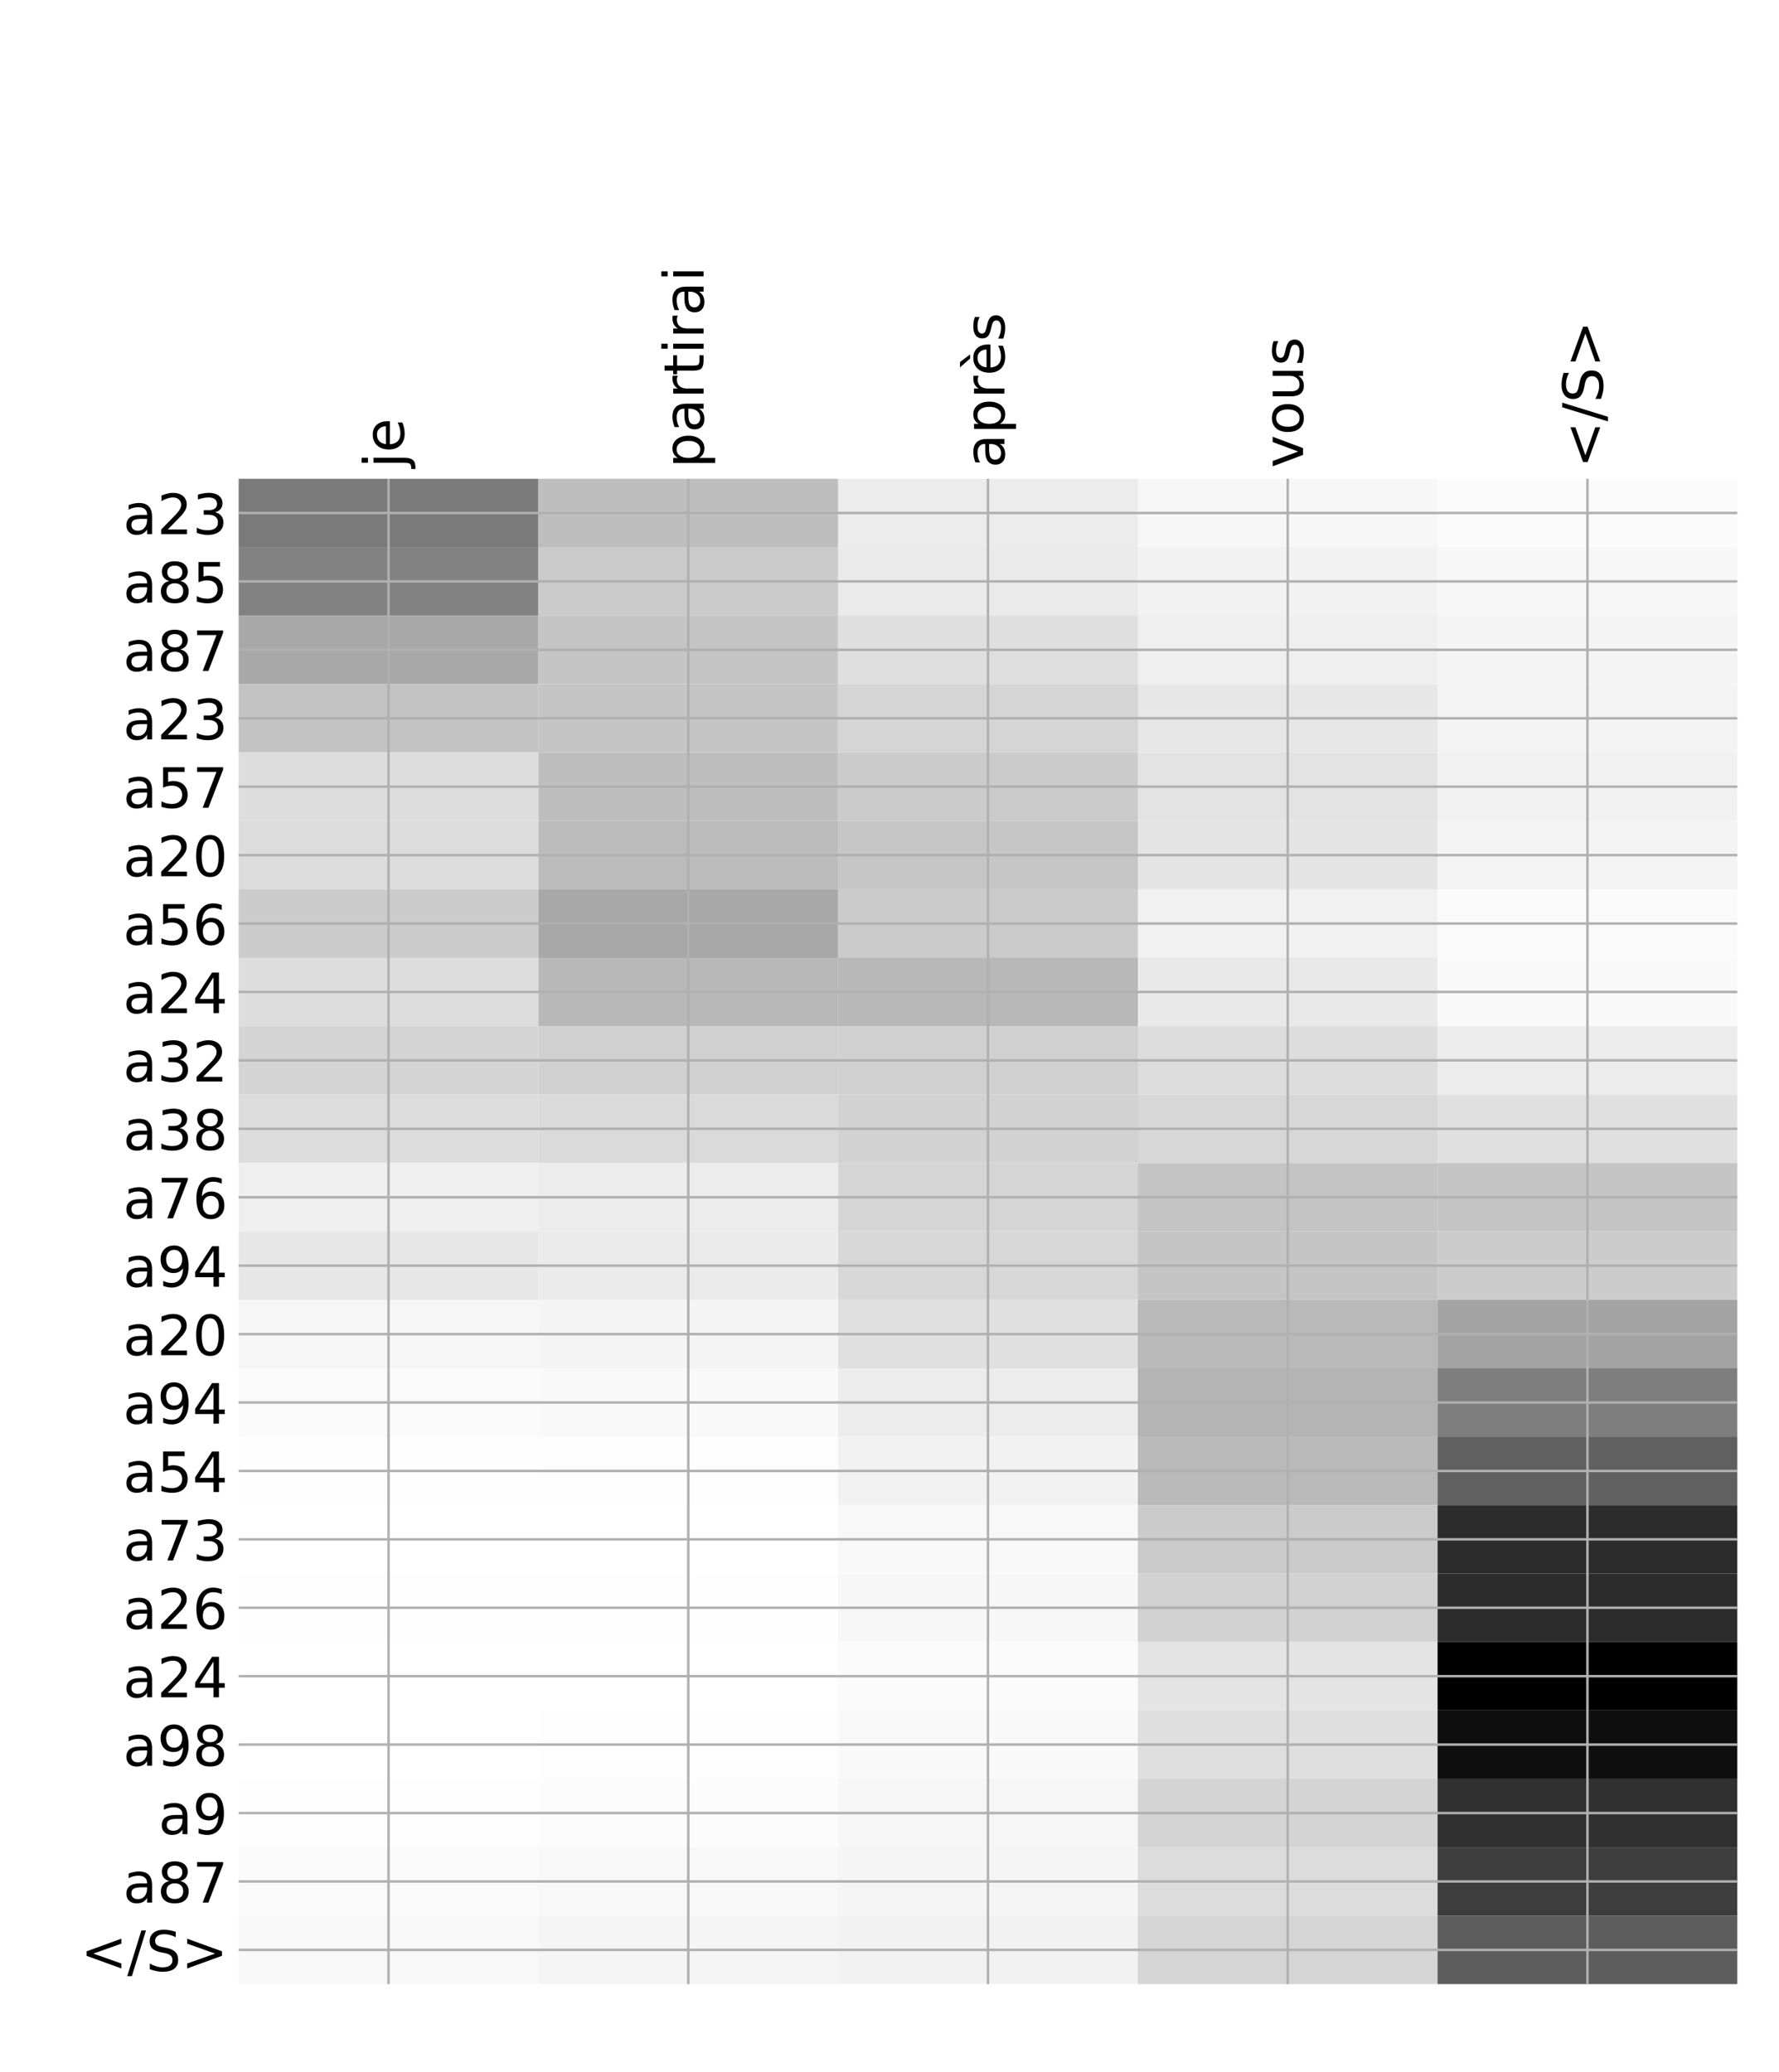 <?xml version="1.0" encoding="utf-8" standalone="no"?>
<!DOCTYPE svg PUBLIC "-//W3C//DTD SVG 1.1//EN"
  "http://www.w3.org/Graphics/SVG/1.1/DTD/svg11.dtd">
<!-- Created with matplotlib (http://matplotlib.org/) -->
<svg height="671pt" version="1.1" viewBox="0 0 576 671" width="576pt" xmlns="http://www.w3.org/2000/svg" xmlns:xlink="http://www.w3.org/1999/xlink">
 <defs>
  <style type="text/css">
*{stroke-linecap:butt;stroke-linejoin:round;}
  </style>
 </defs>
 <g id="figure_1">
  <g id="patch_1">
   <path d="M 0 672 
L 576 672 
L 576 0 
L 0 0 
z
" style="fill:#ffffff;"/>
  </g>
  <g id="axes_1">
   <g id="PolyCollection_1">
    <path clip-path="url(#p8991d949ae)" d="M 77.275 155.031 
L 77.275 177.186 
L 174.32 177.186 
L 174.32 155.031 
L 77.275 155.031 
z
" style="fill:#7a7a7a;"/>
    <path clip-path="url(#p8991d949ae)" d="M 174.32 155.031 
L 174.32 177.186 
L 271.365 177.186 
L 271.365 155.031 
L 174.32 155.031 
z
" style="fill:#bebebe;"/>
    <path clip-path="url(#p8991d949ae)" d="M 271.365 155.031 
L 271.365 177.186 
L 368.41 177.186 
L 368.41 155.031 
L 271.365 155.031 
z
" style="fill:#ececec;"/>
    <path clip-path="url(#p8991d949ae)" d="M 368.41 155.031 
L 368.41 177.186 
L 465.455 177.186 
L 465.455 155.031 
L 368.41 155.031 
z
" style="fill:#f7f7f7;"/>
    <path clip-path="url(#p8991d949ae)" d="M 465.455 155.031 
L 465.455 177.186 
L 562.5 177.186 
L 562.5 155.031 
L 465.455 155.031 
z
" style="fill:#fbfbfb;"/>
    <path clip-path="url(#p8991d949ae)" d="M 77.275 177.186 
L 77.275 199.342 
L 174.32 199.342 
L 174.32 177.186 
L 77.275 177.186 
z
" style="fill:#828282;"/>
    <path clip-path="url(#p8991d949ae)" d="M 174.32 177.186 
L 174.32 199.342 
L 271.365 199.342 
L 271.365 177.186 
L 174.32 177.186 
z
" style="fill:#cbcbcb;"/>
    <path clip-path="url(#p8991d949ae)" d="M 271.365 177.186 
L 271.365 199.342 
L 368.41 199.342 
L 368.41 177.186 
L 271.365 177.186 
z
" style="fill:#eaeaea;"/>
    <path clip-path="url(#p8991d949ae)" d="M 368.41 177.186 
L 368.41 199.342 
L 465.455 199.342 
L 465.455 177.186 
L 368.41 177.186 
z
" style="fill:#f2f2f2;"/>
    <path clip-path="url(#p8991d949ae)" d="M 465.455 177.186 
L 465.455 199.342 
L 562.5 199.342 
L 562.5 177.186 
L 465.455 177.186 
z
" style="fill:#f7f7f7;"/>
    <path clip-path="url(#p8991d949ae)" d="M 77.275 199.342 
L 77.275 221.498 
L 174.32 221.498 
L 174.32 199.342 
L 77.275 199.342 
z
" style="fill:#a8a8a8;"/>
    <path clip-path="url(#p8991d949ae)" d="M 174.32 199.342 
L 174.32 221.498 
L 271.365 221.498 
L 271.365 199.342 
L 174.32 199.342 
z
" style="fill:#c5c5c5;"/>
    <path clip-path="url(#p8991d949ae)" d="M 271.365 199.342 
L 271.365 221.498 
L 368.41 221.498 
L 368.41 199.342 
L 271.365 199.342 
z
" style="fill:#dfdfdf;"/>
    <path clip-path="url(#p8991d949ae)" d="M 368.41 199.342 
L 368.41 221.498 
L 465.455 221.498 
L 465.455 199.342 
L 368.41 199.342 
z
" style="fill:#efefef;"/>
    <path clip-path="url(#p8991d949ae)" d="M 465.455 199.342 
L 465.455 221.498 
L 562.5 221.498 
L 562.5 199.342 
L 465.455 199.342 
z
" style="fill:#f4f4f4;"/>
    <path clip-path="url(#p8991d949ae)" d="M 77.275 221.498 
L 77.275 243.654 
L 174.32 243.654 
L 174.32 221.498 
L 77.275 221.498 
z
" style="fill:#c3c3c3;"/>
    <path clip-path="url(#p8991d949ae)" d="M 174.32 221.498 
L 174.32 243.654 
L 271.365 243.654 
L 271.365 221.498 
L 174.32 221.498 
z
" style="fill:#c5c5c5;"/>
    <path clip-path="url(#p8991d949ae)" d="M 271.365 221.498 
L 271.365 243.654 
L 368.41 243.654 
L 368.41 221.498 
L 271.365 221.498 
z
" style="fill:#d5d5d5;"/>
    <path clip-path="url(#p8991d949ae)" d="M 368.41 221.498 
L 368.41 243.654 
L 465.455 243.654 
L 465.455 221.498 
L 368.41 221.498 
z
" style="fill:#e7e7e7;"/>
    <path clip-path="url(#p8991d949ae)" d="M 465.455 221.498 
L 465.455 243.654 
L 562.5 243.654 
L 562.5 221.498 
L 465.455 221.498 
z
" style="fill:#f3f3f3;"/>
    <path clip-path="url(#p8991d949ae)" d="M 77.275 243.654 
L 77.275 265.81 
L 174.32 265.81 
L 174.32 243.654 
L 77.275 243.654 
z
" style="fill:#dddddd;"/>
    <path clip-path="url(#p8991d949ae)" d="M 174.32 243.654 
L 174.32 265.81 
L 271.365 265.81 
L 271.365 243.654 
L 174.32 243.654 
z
" style="fill:#bebebe;"/>
    <path clip-path="url(#p8991d949ae)" d="M 271.365 243.654 
L 271.365 265.81 
L 368.41 265.81 
L 368.41 243.654 
L 271.365 243.654 
z
" style="fill:#cbcbcb;"/>
    <path clip-path="url(#p8991d949ae)" d="M 368.41 243.654 
L 368.41 265.81 
L 465.455 265.81 
L 465.455 243.654 
L 368.41 243.654 
z
" style="fill:#e3e3e3;"/>
    <path clip-path="url(#p8991d949ae)" d="M 465.455 243.654 
L 465.455 265.81 
L 562.5 265.81 
L 562.5 243.654 
L 465.455 243.654 
z
" style="fill:#f1f1f1;"/>
    <path clip-path="url(#p8991d949ae)" d="M 77.275 265.81 
L 77.275 287.966 
L 174.32 287.966 
L 174.32 265.81 
L 77.275 265.81 
z
" style="fill:#dcdcdc;"/>
    <path clip-path="url(#p8991d949ae)" d="M 174.32 265.81 
L 174.32 287.966 
L 271.365 287.966 
L 271.365 265.81 
L 174.32 265.81 
z
" style="fill:#bbbbbb;"/>
    <path clip-path="url(#p8991d949ae)" d="M 271.365 265.81 
L 271.365 287.966 
L 368.41 287.966 
L 368.41 265.81 
L 271.365 265.81 
z
" style="fill:#c6c6c6;"/>
    <path clip-path="url(#p8991d949ae)" d="M 368.41 265.81 
L 368.41 287.966 
L 465.455 287.966 
L 465.455 265.81 
L 368.41 265.81 
z
" style="fill:#e4e4e4;"/>
    <path clip-path="url(#p8991d949ae)" d="M 465.455 265.81 
L 465.455 287.966 
L 562.5 287.966 
L 562.5 265.81 
L 465.455 265.81 
z
" style="fill:#f4f4f4;"/>
    <path clip-path="url(#p8991d949ae)" d="M 77.275 287.966 
L 77.275 310.122 
L 174.32 310.122 
L 174.32 287.966 
L 77.275 287.966 
z
" style="fill:#cccccc;"/>
    <path clip-path="url(#p8991d949ae)" d="M 174.32 287.966 
L 174.32 310.122 
L 271.365 310.122 
L 271.365 287.966 
L 174.32 287.966 
z
" style="fill:#a8a8a8;"/>
    <path clip-path="url(#p8991d949ae)" d="M 271.365 287.966 
L 271.365 310.122 
L 368.41 310.122 
L 368.41 287.966 
L 271.365 287.966 
z
" style="fill:#cbcbcb;"/>
    <path clip-path="url(#p8991d949ae)" d="M 368.41 287.966 
L 368.41 310.122 
L 465.455 310.122 
L 465.455 287.966 
L 368.41 287.966 
z
" style="fill:#f1f1f1;"/>
    <path clip-path="url(#p8991d949ae)" d="M 465.455 287.966 
L 465.455 310.122 
L 562.5 310.122 
L 562.5 287.966 
L 465.455 287.966 
z
" style="fill:#fafafa;"/>
    <path clip-path="url(#p8991d949ae)" d="M 77.275 310.122 
L 77.275 332.278 
L 174.32 332.278 
L 174.32 310.122 
L 77.275 310.122 
z
" style="fill:#dddddd;"/>
    <path clip-path="url(#p8991d949ae)" d="M 174.32 310.122 
L 174.32 332.278 
L 271.365 332.278 
L 271.365 310.122 
L 174.32 310.122 
z
" style="fill:#b8b8b8;"/>
    <path clip-path="url(#p8991d949ae)" d="M 271.365 310.122 
L 271.365 332.278 
L 368.41 332.278 
L 368.41 310.122 
L 271.365 310.122 
z
" style="fill:#b8b8b8;"/>
    <path clip-path="url(#p8991d949ae)" d="M 368.41 310.122 
L 368.41 332.278 
L 465.455 332.278 
L 465.455 310.122 
L 368.41 310.122 
z
" style="fill:#e9e9e9;"/>
    <path clip-path="url(#p8991d949ae)" d="M 465.455 310.122 
L 465.455 332.278 
L 562.5 332.278 
L 562.5 310.122 
L 465.455 310.122 
z
" style="fill:#f9f9f9;"/>
    <path clip-path="url(#p8991d949ae)" d="M 77.275 332.278 
L 77.275 354.434 
L 174.32 354.434 
L 174.32 332.278 
L 77.275 332.278 
z
" style="fill:#d4d4d4;"/>
    <path clip-path="url(#p8991d949ae)" d="M 174.32 332.278 
L 174.32 354.434 
L 271.365 354.434 
L 271.365 332.278 
L 174.32 332.278 
z
" style="fill:#d0d0d0;"/>
    <path clip-path="url(#p8991d949ae)" d="M 271.365 332.278 
L 271.365 354.434 
L 368.41 354.434 
L 368.41 332.278 
L 271.365 332.278 
z
" style="fill:#d0d0d0;"/>
    <path clip-path="url(#p8991d949ae)" d="M 368.41 332.278 
L 368.41 354.434 
L 465.455 354.434 
L 465.455 332.278 
L 368.41 332.278 
z
" style="fill:#dddddd;"/>
    <path clip-path="url(#p8991d949ae)" d="M 465.455 332.278 
L 465.455 354.434 
L 562.5 354.434 
L 562.5 332.278 
L 465.455 332.278 
z
" style="fill:#ececec;"/>
    <path clip-path="url(#p8991d949ae)" d="M 77.275 354.434 
L 77.275 376.589 
L 174.32 376.589 
L 174.32 354.434 
L 77.275 354.434 
z
" style="fill:#dcdcdc;"/>
    <path clip-path="url(#p8991d949ae)" d="M 174.32 354.434 
L 174.32 376.589 
L 271.365 376.589 
L 271.365 354.434 
L 174.32 354.434 
z
" style="fill:#dadada;"/>
    <path clip-path="url(#p8991d949ae)" d="M 271.365 354.434 
L 271.365 376.589 
L 368.41 376.589 
L 368.41 354.434 
L 271.365 354.434 
z
" style="fill:#d2d2d2;"/>
    <path clip-path="url(#p8991d949ae)" d="M 368.41 354.434 
L 368.41 376.589 
L 465.455 376.589 
L 465.455 354.434 
L 368.41 354.434 
z
" style="fill:#d7d7d7;"/>
    <path clip-path="url(#p8991d949ae)" d="M 465.455 354.434 
L 465.455 376.589 
L 562.5 376.589 
L 562.5 354.434 
L 465.455 354.434 
z
" style="fill:#e0e0e0;"/>
    <path clip-path="url(#p8991d949ae)" d="M 77.275 376.589 
L 77.275 398.745 
L 174.32 398.745 
L 174.32 376.589 
L 77.275 376.589 
z
" style="fill:#efefef;"/>
    <path clip-path="url(#p8991d949ae)" d="M 174.32 376.589 
L 174.32 398.745 
L 271.365 398.745 
L 271.365 376.589 
L 174.32 376.589 
z
" style="fill:#ececec;"/>
    <path clip-path="url(#p8991d949ae)" d="M 271.365 376.589 
L 271.365 398.745 
L 368.41 398.745 
L 368.41 376.589 
L 271.365 376.589 
z
" style="fill:#d5d5d5;"/>
    <path clip-path="url(#p8991d949ae)" d="M 368.41 376.589 
L 368.41 398.745 
L 465.455 398.745 
L 465.455 376.589 
L 368.41 376.589 
z
" style="fill:#c4c4c4;"/>
    <path clip-path="url(#p8991d949ae)" d="M 465.455 376.589 
L 465.455 398.745 
L 562.5 398.745 
L 562.5 376.589 
L 465.455 376.589 
z
" style="fill:#c5c5c5;"/>
    <path clip-path="url(#p8991d949ae)" d="M 77.275 398.745 
L 77.275 420.901 
L 174.32 420.901 
L 174.32 398.745 
L 77.275 398.745 
z
" style="fill:#e7e7e7;"/>
    <path clip-path="url(#p8991d949ae)" d="M 174.32 398.745 
L 174.32 420.901 
L 271.365 420.901 
L 271.365 398.745 
L 174.32 398.745 
z
" style="fill:#ebebeb;"/>
    <path clip-path="url(#p8991d949ae)" d="M 271.365 398.745 
L 271.365 420.901 
L 368.41 420.901 
L 368.41 398.745 
L 271.365 398.745 
z
" style="fill:#d7d7d7;"/>
    <path clip-path="url(#p8991d949ae)" d="M 368.41 398.745 
L 368.41 420.901 
L 465.455 420.901 
L 465.455 398.745 
L 368.41 398.745 
z
" style="fill:#c5c5c5;"/>
    <path clip-path="url(#p8991d949ae)" d="M 465.455 398.745 
L 465.455 420.901 
L 562.5 420.901 
L 562.5 398.745 
L 465.455 398.745 
z
" style="fill:#cccccc;"/>
    <path clip-path="url(#p8991d949ae)" d="M 77.275 420.901 
L 77.275 443.057 
L 174.32 443.057 
L 174.32 420.901 
L 77.275 420.901 
z
" style="fill:#f6f6f6;"/>
    <path clip-path="url(#p8991d949ae)" d="M 174.32 420.901 
L 174.32 443.057 
L 271.365 443.057 
L 271.365 420.901 
L 174.32 420.901 
z
" style="fill:#f4f4f4;"/>
    <path clip-path="url(#p8991d949ae)" d="M 271.365 420.901 
L 271.365 443.057 
L 368.41 443.057 
L 368.41 420.901 
L 271.365 420.901 
z
" style="fill:#e0e0e0;"/>
    <path clip-path="url(#p8991d949ae)" d="M 368.41 420.901 
L 368.41 443.057 
L 465.455 443.057 
L 465.455 420.901 
L 368.41 420.901 
z
" style="fill:#b9b9b9;"/>
    <path clip-path="url(#p8991d949ae)" d="M 465.455 420.901 
L 465.455 443.057 
L 562.5 443.057 
L 562.5 420.901 
L 465.455 420.901 
z
" style="fill:#a3a3a3;"/>
    <path clip-path="url(#p8991d949ae)" d="M 77.275 443.057 
L 77.275 465.213 
L 174.32 465.213 
L 174.32 443.057 
L 77.275 443.057 
z
" style="fill:#fafafa;"/>
    <path clip-path="url(#p8991d949ae)" d="M 174.32 443.057 
L 174.32 465.213 
L 271.365 465.213 
L 271.365 443.057 
L 174.32 443.057 
z
" style="fill:#f9f9f9;"/>
    <path clip-path="url(#p8991d949ae)" d="M 271.365 443.057 
L 271.365 465.213 
L 368.41 465.213 
L 368.41 443.057 
L 271.365 443.057 
z
" style="fill:#ececec;"/>
    <path clip-path="url(#p8991d949ae)" d="M 368.41 443.057 
L 368.41 465.213 
L 465.455 465.213 
L 465.455 443.057 
L 368.41 443.057 
z
" style="fill:#b4b4b4;"/>
    <path clip-path="url(#p8991d949ae)" d="M 465.455 443.057 
L 465.455 465.213 
L 562.5 465.213 
L 562.5 443.057 
L 465.455 443.057 
z
" style="fill:#7e7e7e;"/>
    <path clip-path="url(#p8991d949ae)" d="M 77.275 465.213 
L 77.275 487.369 
L 174.32 487.369 
L 174.32 465.213 
L 77.275 465.213 
z
" style="fill:#fefefe;"/>
    <path clip-path="url(#p8991d949ae)" d="M 174.32 465.213 
L 174.32 487.369 
L 271.365 487.369 
L 271.365 465.213 
L 174.32 465.213 
z
" style="fill:#fdfdfd;"/>
    <path clip-path="url(#p8991d949ae)" d="M 271.365 465.213 
L 271.365 487.369 
L 368.41 487.369 
L 368.41 465.213 
L 271.365 465.213 
z
" style="fill:#f2f2f2;"/>
    <path clip-path="url(#p8991d949ae)" d="M 368.41 465.213 
L 368.41 487.369 
L 465.455 487.369 
L 465.455 465.213 
L 368.41 465.213 
z
" style="fill:#b9b9b9;"/>
    <path clip-path="url(#p8991d949ae)" d="M 465.455 465.213 
L 465.455 487.369 
L 562.5 487.369 
L 562.5 465.213 
L 465.455 465.213 
z
" style="fill:#606060;"/>
    <path clip-path="url(#p8991d949ae)" d="M 77.275 487.369 
L 77.275 509.525 
L 174.32 509.525 
L 174.32 487.369 
L 77.275 487.369 
z
" style="fill:#ffffff;"/>
    <path clip-path="url(#p8991d949ae)" d="M 174.32 487.369 
L 174.32 509.525 
L 271.365 509.525 
L 271.365 487.369 
L 174.32 487.369 
z
" style="fill:#ffffff;"/>
    <path clip-path="url(#p8991d949ae)" d="M 271.365 487.369 
L 271.365 509.525 
L 368.41 509.525 
L 368.41 487.369 
L 271.365 487.369 
z
" style="fill:#f8f8f8;"/>
    <path clip-path="url(#p8991d949ae)" d="M 368.41 487.369 
L 368.41 509.525 
L 465.455 509.525 
L 465.455 487.369 
L 368.41 487.369 
z
" style="fill:#cbcbcb;"/>
    <path clip-path="url(#p8991d949ae)" d="M 465.455 487.369 
L 465.455 509.525 
L 562.5 509.525 
L 562.5 487.369 
L 465.455 487.369 
z
" style="fill:#2c2c2c;"/>
    <path clip-path="url(#p8991d949ae)" d="M 77.275 509.525 
L 77.275 531.681 
L 174.32 531.681 
L 174.32 509.525 
L 77.275 509.525 
z
" style="fill:#fefefe;"/>
    <path clip-path="url(#p8991d949ae)" d="M 174.32 509.525 
L 174.32 531.681 
L 271.365 531.681 
L 271.365 509.525 
L 174.32 509.525 
z
" style="fill:#fefefe;"/>
    <path clip-path="url(#p8991d949ae)" d="M 271.365 509.525 
L 271.365 531.681 
L 368.41 531.681 
L 368.41 509.525 
L 271.365 509.525 
z
" style="fill:#f7f7f7;"/>
    <path clip-path="url(#p8991d949ae)" d="M 368.41 509.525 
L 368.41 531.681 
L 465.455 531.681 
L 465.455 509.525 
L 368.41 509.525 
z
" style="fill:#d2d2d2;"/>
    <path clip-path="url(#p8991d949ae)" d="M 465.455 509.525 
L 465.455 531.681 
L 562.5 531.681 
L 562.5 509.525 
L 465.455 509.525 
z
" style="fill:#2c2c2c;"/>
    <path clip-path="url(#p8991d949ae)" d="M 77.275 531.681 
L 77.275 553.836 
L 174.32 553.836 
L 174.32 531.681 
L 77.275 531.681 
z
" style="fill:#ffffff;"/>
    <path clip-path="url(#p8991d949ae)" d="M 174.32 531.681 
L 174.32 553.836 
L 271.365 553.836 
L 271.365 531.681 
L 174.32 531.681 
z
" style="fill:#ffffff;"/>
    <path clip-path="url(#p8991d949ae)" d="M 271.365 531.681 
L 271.365 553.836 
L 368.41 553.836 
L 368.41 531.681 
L 271.365 531.681 
z
" style="fill:#fbfbfb;"/>
    <path clip-path="url(#p8991d949ae)" d="M 368.41 531.681 
L 368.41 553.836 
L 465.455 553.836 
L 465.455 531.681 
L 368.41 531.681 
z
" style="fill:#e4e4e4;"/>
    <path clip-path="url(#p8991d949ae)" d="M 465.455 531.681 
L 465.455 553.836 
L 562.5 553.836 
L 562.5 531.681 
L 465.455 531.681 
z
"/>
    <path clip-path="url(#p8991d949ae)" d="M 77.275 553.836 
L 77.275 575.992 
L 174.32 575.992 
L 174.32 553.836 
L 77.275 553.836 
z
" style="fill:#ffffff;"/>
    <path clip-path="url(#p8991d949ae)" d="M 174.32 553.836 
L 174.32 575.992 
L 271.365 575.992 
L 271.365 553.836 
L 174.32 553.836 
z
" style="fill:#fefefe;"/>
    <path clip-path="url(#p8991d949ae)" d="M 271.365 553.836 
L 271.365 575.992 
L 368.41 575.992 
L 368.41 553.836 
L 271.365 553.836 
z
" style="fill:#f9f9f9;"/>
    <path clip-path="url(#p8991d949ae)" d="M 368.41 553.836 
L 368.41 575.992 
L 465.455 575.992 
L 465.455 553.836 
L 368.41 553.836 
z
" style="fill:#dfdfdf;"/>
    <path clip-path="url(#p8991d949ae)" d="M 465.455 553.836 
L 465.455 575.992 
L 562.5 575.992 
L 562.5 553.836 
L 465.455 553.836 
z
" style="fill:#0f0f0f;"/>
    <path clip-path="url(#p8991d949ae)" d="M 77.275 575.992 
L 77.275 598.148 
L 174.32 598.148 
L 174.32 575.992 
L 77.275 575.992 
z
" style="fill:#fefefe;"/>
    <path clip-path="url(#p8991d949ae)" d="M 174.32 575.992 
L 174.32 598.148 
L 271.365 598.148 
L 271.365 575.992 
L 174.32 575.992 
z
" style="fill:#fcfcfc;"/>
    <path clip-path="url(#p8991d949ae)" d="M 271.365 575.992 
L 271.365 598.148 
L 368.41 598.148 
L 368.41 575.992 
L 271.365 575.992 
z
" style="fill:#f6f6f6;"/>
    <path clip-path="url(#p8991d949ae)" d="M 368.41 575.992 
L 368.41 598.148 
L 465.455 598.148 
L 465.455 575.992 
L 368.41 575.992 
z
" style="fill:#d4d4d4;"/>
    <path clip-path="url(#p8991d949ae)" d="M 465.455 575.992 
L 465.455 598.148 
L 562.5 598.148 
L 562.5 575.992 
L 465.455 575.992 
z
" style="fill:#303030;"/>
    <path clip-path="url(#p8991d949ae)" d="M 77.275 598.148 
L 77.275 620.304 
L 174.32 620.304 
L 174.32 598.148 
L 77.275 598.148 
z
" style="fill:#fafafa;"/>
    <path clip-path="url(#p8991d949ae)" d="M 174.32 598.148 
L 174.32 620.304 
L 271.365 620.304 
L 271.365 598.148 
L 174.32 598.148 
z
" style="fill:#f8f8f8;"/>
    <path clip-path="url(#p8991d949ae)" d="M 271.365 598.148 
L 271.365 620.304 
L 368.41 620.304 
L 368.41 598.148 
L 271.365 598.148 
z
" style="fill:#f5f5f5;"/>
    <path clip-path="url(#p8991d949ae)" d="M 368.41 598.148 
L 368.41 620.304 
L 465.455 620.304 
L 465.455 598.148 
L 368.41 598.148 
z
" style="fill:#dcdcdc;"/>
    <path clip-path="url(#p8991d949ae)" d="M 465.455 598.148 
L 465.455 620.304 
L 562.5 620.304 
L 562.5 598.148 
L 465.455 598.148 
z
" style="fill:#3d3d3d;"/>
    <path clip-path="url(#p8991d949ae)" d="M 77.275 620.304 
L 77.275 642.46 
L 174.32 642.46 
L 174.32 620.304 
L 77.275 620.304 
z
" style="fill:#f8f8f8;"/>
    <path clip-path="url(#p8991d949ae)" d="M 174.32 620.304 
L 174.32 642.46 
L 271.365 642.46 
L 271.365 620.304 
L 174.32 620.304 
z
" style="fill:#f5f5f5;"/>
    <path clip-path="url(#p8991d949ae)" d="M 271.365 620.304 
L 271.365 642.46 
L 368.41 642.46 
L 368.41 620.304 
L 271.365 620.304 
z
" style="fill:#f2f2f2;"/>
    <path clip-path="url(#p8991d949ae)" d="M 368.41 620.304 
L 368.41 642.46 
L 465.455 642.46 
L 465.455 620.304 
L 368.41 620.304 
z
" style="fill:#d5d5d5;"/>
    <path clip-path="url(#p8991d949ae)" d="M 465.455 620.304 
L 465.455 642.46 
L 562.5 642.46 
L 562.5 620.304 
L 465.455 620.304 
z
" style="fill:#5d5d5d;"/>
   </g>
   <g id="matplotlib.axis_1">
    <g id="xtick_1">
     <g id="line2d_1">
      <path clip-path="url(#p8991d949ae)" d="M 125.797 642.46 
L 125.797 155.031 
" style="fill:none;stroke:#b0b0b0;stroke-linecap:square;stroke-width:0.8;"/>
     </g>
     <g id="line2d_2"/>
     <g id="text_1">
      <!-- je -->
      <defs>
       <path d="M 9.422 54.688 
L 18.406 54.688 
L 18.406 -0.984 
Q 18.406 -11.422 14.422 -16.109 
Q 10.453 -20.797 1.609 -20.797 
L -1.812 -20.797 
L -1.812 -13.188 
L 0.594 -13.188 
Q 5.719 -13.188 7.562 -10.812 
Q 9.422 -8.453 9.422 -0.984 
z
M 9.422 75.984 
L 18.406 75.984 
L 18.406 64.594 
L 9.422 64.594 
z
" id="DejaVuSans-6a"/>
       <path d="M 56.203 29.594 
L 56.203 25.203 
L 14.891 25.203 
Q 15.484 15.922 20.484 11.062 
Q 25.484 6.203 34.422 6.203 
Q 39.594 6.203 44.453 7.469 
Q 49.312 8.734 54.109 11.281 
L 54.109 2.781 
Q 49.266 0.734 44.188 -0.344 
Q 39.109 -1.422 33.891 -1.422 
Q 20.797 -1.422 13.156 6.188 
Q 5.516 13.812 5.516 26.812 
Q 5.516 40.234 12.766 48.109 
Q 20.016 56 32.328 56 
Q 43.359 56 49.781 48.891 
Q 56.203 41.797 56.203 29.594 
z
M 47.219 32.234 
Q 47.125 39.594 43.094 43.984 
Q 39.062 48.391 32.422 48.391 
Q 24.906 48.391 20.391 44.141 
Q 15.875 39.891 15.188 32.172 
z
" id="DejaVuSans-65"/>
      </defs>
      <g transform="translate(130.764 151.531)rotate(-90)scale(0.18 -0.18)">
       <use xlink:href="#DejaVuSans-6a"/>
       <use x="27.783" xlink:href="#DejaVuSans-65"/>
      </g>
     </g>
    </g>
    <g id="xtick_2">
     <g id="line2d_3">
      <path clip-path="url(#p8991d949ae)" d="M 222.843 642.46 
L 222.843 155.031 
" style="fill:none;stroke:#b0b0b0;stroke-linecap:square;stroke-width:0.8;"/>
     </g>
     <g id="line2d_4"/>
     <g id="text_2">
      <!-- partirai -->
      <defs>
       <path d="M 18.109 8.203 
L 18.109 -20.797 
L 9.078 -20.797 
L 9.078 54.688 
L 18.109 54.688 
L 18.109 46.391 
Q 20.953 51.266 25.266 53.625 
Q 29.594 56 35.594 56 
Q 45.562 56 51.781 48.094 
Q 58.016 40.188 58.016 27.297 
Q 58.016 14.406 51.781 6.484 
Q 45.562 -1.422 35.594 -1.422 
Q 29.594 -1.422 25.266 0.953 
Q 20.953 3.328 18.109 8.203 
z
M 48.688 27.297 
Q 48.688 37.203 44.609 42.844 
Q 40.531 48.484 33.406 48.484 
Q 26.266 48.484 22.188 42.844 
Q 18.109 37.203 18.109 27.297 
Q 18.109 17.391 22.188 11.75 
Q 26.266 6.109 33.406 6.109 
Q 40.531 6.109 44.609 11.75 
Q 48.688 17.391 48.688 27.297 
z
" id="DejaVuSans-70"/>
       <path d="M 34.281 27.484 
Q 23.391 27.484 19.188 25 
Q 14.984 22.516 14.984 16.5 
Q 14.984 11.719 18.141 8.906 
Q 21.297 6.109 26.703 6.109 
Q 34.188 6.109 38.703 11.406 
Q 43.219 16.703 43.219 25.484 
L 43.219 27.484 
z
M 52.203 31.203 
L 52.203 0 
L 43.219 0 
L 43.219 8.297 
Q 40.141 3.328 35.547 0.953 
Q 30.953 -1.422 24.312 -1.422 
Q 15.922 -1.422 10.953 3.297 
Q 6 8.016 6 15.922 
Q 6 25.141 12.172 29.828 
Q 18.359 34.516 30.609 34.516 
L 43.219 34.516 
L 43.219 35.406 
Q 43.219 41.609 39.141 45 
Q 35.062 48.391 27.688 48.391 
Q 23 48.391 18.547 47.266 
Q 14.109 46.141 10.016 43.891 
L 10.016 52.203 
Q 14.938 54.109 19.578 55.047 
Q 24.219 56 28.609 56 
Q 40.484 56 46.344 49.844 
Q 52.203 43.703 52.203 31.203 
z
" id="DejaVuSans-61"/>
       <path d="M 41.109 46.297 
Q 39.594 47.172 37.812 47.578 
Q 36.031 48 33.891 48 
Q 26.266 48 22.188 43.047 
Q 18.109 38.094 18.109 28.812 
L 18.109 0 
L 9.078 0 
L 9.078 54.688 
L 18.109 54.688 
L 18.109 46.188 
Q 20.953 51.172 25.484 53.578 
Q 30.031 56 36.531 56 
Q 37.453 56 38.578 55.875 
Q 39.703 55.766 41.062 55.516 
z
" id="DejaVuSans-72"/>
       <path d="M 18.312 70.219 
L 18.312 54.688 
L 36.812 54.688 
L 36.812 47.703 
L 18.312 47.703 
L 18.312 18.016 
Q 18.312 11.328 20.141 9.422 
Q 21.969 7.516 27.594 7.516 
L 36.812 7.516 
L 36.812 0 
L 27.594 0 
Q 17.188 0 13.234 3.875 
Q 9.281 7.766 9.281 18.016 
L 9.281 47.703 
L 2.688 47.703 
L 2.688 54.688 
L 9.281 54.688 
L 9.281 70.219 
z
" id="DejaVuSans-74"/>
       <path d="M 9.422 54.688 
L 18.406 54.688 
L 18.406 0 
L 9.422 0 
z
M 9.422 75.984 
L 18.406 75.984 
L 18.406 64.594 
L 9.422 64.594 
z
" id="DejaVuSans-69"/>
      </defs>
      <g transform="translate(227.809 151.531)rotate(-90)scale(0.18 -0.18)">
       <use xlink:href="#DejaVuSans-70"/>
       <use x="63.477" xlink:href="#DejaVuSans-61"/>
       <use x="124.756" xlink:href="#DejaVuSans-72"/>
       <use x="165.869" xlink:href="#DejaVuSans-74"/>
       <use x="205.078" xlink:href="#DejaVuSans-69"/>
       <use x="232.861" xlink:href="#DejaVuSans-72"/>
       <use x="273.975" xlink:href="#DejaVuSans-61"/>
       <use x="335.254" xlink:href="#DejaVuSans-69"/>
      </g>
     </g>
    </g>
    <g id="xtick_3">
     <g id="line2d_5">
      <path clip-path="url(#p8991d949ae)" d="M 319.887 642.46 
L 319.887 155.031 
" style="fill:none;stroke:#b0b0b0;stroke-linecap:square;stroke-width:0.8;"/>
     </g>
     <g id="line2d_6"/>
     <g id="text_3">
      <!-- après -->
      <defs>
       <path d="M 56.203 29.594 
L 56.203 25.203 
L 14.891 25.203 
Q 15.484 15.922 20.484 11.062 
Q 25.484 6.203 34.422 6.203 
Q 39.594 6.203 44.453 7.469 
Q 49.312 8.734 54.109 11.281 
L 54.109 2.781 
Q 49.266 0.734 44.188 -0.344 
Q 39.109 -1.422 33.891 -1.422 
Q 20.797 -1.422 13.156 6.188 
Q 5.516 13.812 5.516 26.812 
Q 5.516 40.234 12.766 48.109 
Q 20.016 56 32.328 56 
Q 43.359 56 49.781 48.891 
Q 56.203 41.797 56.203 29.594 
z
M 47.219 32.234 
Q 47.125 39.594 43.094 43.984 
Q 39.062 48.391 32.422 48.391 
Q 24.906 48.391 20.391 44.141 
Q 15.875 39.891 15.188 32.172 
z
M 24.672 79.984 
L 38.438 61.719 
L 30.969 61.719 
L 15.047 79.984 
z
" id="DejaVuSans-e8"/>
       <path d="M 44.281 53.078 
L 44.281 44.578 
Q 40.484 46.531 36.375 47.5 
Q 32.281 48.484 27.875 48.484 
Q 21.188 48.484 17.844 46.438 
Q 14.5 44.391 14.5 40.281 
Q 14.5 37.156 16.891 35.375 
Q 19.281 33.594 26.516 31.984 
L 29.594 31.297 
Q 39.156 29.25 43.188 25.516 
Q 47.219 21.781 47.219 15.094 
Q 47.219 7.469 41.188 3.016 
Q 35.156 -1.422 24.609 -1.422 
Q 20.219 -1.422 15.453 -0.562 
Q 10.688 0.297 5.422 2 
L 5.422 11.281 
Q 10.406 8.688 15.234 7.391 
Q 20.062 6.109 24.812 6.109 
Q 31.156 6.109 34.562 8.281 
Q 37.984 10.453 37.984 14.406 
Q 37.984 18.062 35.516 20.016 
Q 33.062 21.969 24.703 23.781 
L 21.578 24.516 
Q 13.234 26.266 9.516 29.906 
Q 5.812 33.547 5.812 39.891 
Q 5.812 47.609 11.281 51.797 
Q 16.75 56 26.812 56 
Q 31.781 56 36.172 55.266 
Q 40.578 54.547 44.281 53.078 
z
" id="DejaVuSans-73"/>
      </defs>
      <g transform="translate(325.214 151.531)rotate(-90)scale(0.18 -0.18)">
       <use xlink:href="#DejaVuSans-61"/>
       <use x="61.279" xlink:href="#DejaVuSans-70"/>
       <use x="124.756" xlink:href="#DejaVuSans-72"/>
       <use x="165.838" xlink:href="#DejaVuSans-e8"/>
       <use x="227.361" xlink:href="#DejaVuSans-73"/>
      </g>
     </g>
    </g>
    <g id="xtick_4">
     <g id="line2d_7">
      <path clip-path="url(#p8991d949ae)" d="M 416.933 642.46 
L 416.933 155.031 
" style="fill:none;stroke:#b0b0b0;stroke-linecap:square;stroke-width:0.8;"/>
     </g>
     <g id="line2d_8"/>
     <g id="text_4">
      <!-- vous -->
      <defs>
       <path d="M 2.984 54.688 
L 12.5 54.688 
L 29.594 8.797 
L 46.688 54.688 
L 56.203 54.688 
L 35.688 0 
L 23.484 0 
z
" id="DejaVuSans-76"/>
       <path d="M 30.609 48.391 
Q 23.391 48.391 19.188 42.75 
Q 14.984 37.109 14.984 27.297 
Q 14.984 17.484 19.156 11.844 
Q 23.344 6.203 30.609 6.203 
Q 37.797 6.203 41.984 11.859 
Q 46.188 17.531 46.188 27.297 
Q 46.188 37.016 41.984 42.703 
Q 37.797 48.391 30.609 48.391 
z
M 30.609 56 
Q 42.328 56 49.016 48.375 
Q 55.719 40.766 55.719 27.297 
Q 55.719 13.875 49.016 6.219 
Q 42.328 -1.422 30.609 -1.422 
Q 18.844 -1.422 12.172 6.219 
Q 5.516 13.875 5.516 27.297 
Q 5.516 40.766 12.172 48.375 
Q 18.844 56 30.609 56 
z
" id="DejaVuSans-6f"/>
       <path d="M 8.5 21.578 
L 8.5 54.688 
L 17.484 54.688 
L 17.484 21.922 
Q 17.484 14.156 20.5 10.266 
Q 23.531 6.391 29.594 6.391 
Q 36.859 6.391 41.078 11.031 
Q 45.312 15.672 45.312 23.688 
L 45.312 54.688 
L 54.297 54.688 
L 54.297 0 
L 45.312 0 
L 45.312 8.406 
Q 42.047 3.422 37.719 1 
Q 33.406 -1.422 27.688 -1.422 
Q 18.266 -1.422 13.375 4.438 
Q 8.5 10.297 8.5 21.578 
z
M 31.109 56 
z
" id="DejaVuSans-75"/>
      </defs>
      <g transform="translate(421.899 151.531)rotate(-90)scale(0.18 -0.18)">
       <use xlink:href="#DejaVuSans-76"/>
       <use x="59.18" xlink:href="#DejaVuSans-6f"/>
       <use x="120.361" xlink:href="#DejaVuSans-75"/>
       <use x="183.74" xlink:href="#DejaVuSans-73"/>
      </g>
     </g>
    </g>
    <g id="xtick_5">
     <g id="line2d_9">
      <path clip-path="url(#p8991d949ae)" d="M 513.977 642.46 
L 513.977 155.031 
" style="fill:none;stroke:#b0b0b0;stroke-linecap:square;stroke-width:0.8;"/>
     </g>
     <g id="line2d_10"/>
     <g id="text_5">
      <!-- &lt;/S&gt; -->
      <defs>
       <path d="M 73.188 49.219 
L 22.797 31.297 
L 73.188 13.484 
L 73.188 4.594 
L 10.594 27.297 
L 10.594 35.406 
L 73.188 58.109 
z
" id="DejaVuSans-3c"/>
       <path d="M 25.391 72.906 
L 33.688 72.906 
L 8.297 -9.281 
L 0 -9.281 
z
" id="DejaVuSans-2f"/>
       <path d="M 53.516 70.516 
L 53.516 60.891 
Q 47.906 63.578 42.922 64.891 
Q 37.938 66.219 33.297 66.219 
Q 25.25 66.219 20.875 63.094 
Q 16.5 59.969 16.5 54.203 
Q 16.5 49.359 19.406 46.891 
Q 22.312 44.438 30.422 42.922 
L 36.375 41.703 
Q 47.406 39.594 52.656 34.297 
Q 57.906 29 57.906 20.125 
Q 57.906 9.516 50.797 4.047 
Q 43.703 -1.422 29.984 -1.422 
Q 24.812 -1.422 18.969 -0.25 
Q 13.141 0.922 6.891 3.219 
L 6.891 13.375 
Q 12.891 10.016 18.656 8.297 
Q 24.422 6.594 29.984 6.594 
Q 38.422 6.594 43.016 9.906 
Q 47.609 13.234 47.609 19.391 
Q 47.609 24.75 44.312 27.781 
Q 41.016 30.812 33.5 32.328 
L 27.484 33.5 
Q 16.453 35.688 11.516 40.375 
Q 6.594 45.062 6.594 53.422 
Q 6.594 63.094 13.406 68.656 
Q 20.219 74.219 32.172 74.219 
Q 37.312 74.219 42.625 73.281 
Q 47.953 72.359 53.516 70.516 
z
" id="DejaVuSans-53"/>
       <path d="M 10.594 49.219 
L 10.594 58.109 
L 73.188 35.406 
L 73.188 27.297 
L 10.594 4.594 
L 10.594 13.484 
L 60.891 31.297 
z
" id="DejaVuSans-3e"/>
      </defs>
      <g transform="translate(518.944 151.531)rotate(-90)scale(0.18 -0.18)">
       <use xlink:href="#DejaVuSans-3c"/>
       <use x="83.789" xlink:href="#DejaVuSans-2f"/>
       <use x="117.48" xlink:href="#DejaVuSans-53"/>
       <use x="180.957" xlink:href="#DejaVuSans-3e"/>
      </g>
     </g>
    </g>
   </g>
   <g id="matplotlib.axis_2">
    <g id="ytick_1">
     <g id="line2d_11">
      <path clip-path="url(#p8991d949ae)" d="M 77.275 166.108 
L 562.5 166.108 
" style="fill:none;stroke:#b0b0b0;stroke-linecap:square;stroke-width:0.8;"/>
     </g>
     <g id="line2d_12"/>
     <g id="text_6">
      <!-- a23 -->
      <defs>
       <path d="M 19.188 8.297 
L 53.609 8.297 
L 53.609 0 
L 7.328 0 
L 7.328 8.297 
Q 12.938 14.109 22.625 23.891 
Q 32.328 33.688 34.812 36.531 
Q 39.547 41.844 41.422 45.531 
Q 43.312 49.219 43.312 52.781 
Q 43.312 58.594 39.234 62.25 
Q 35.156 65.922 28.609 65.922 
Q 23.969 65.922 18.812 64.312 
Q 13.672 62.703 7.812 59.422 
L 7.812 69.391 
Q 13.766 71.781 18.938 73 
Q 24.125 74.219 28.422 74.219 
Q 39.75 74.219 46.484 68.547 
Q 53.219 62.891 53.219 53.422 
Q 53.219 48.922 51.531 44.891 
Q 49.859 40.875 45.406 35.406 
Q 44.188 33.984 37.641 27.219 
Q 31.109 20.453 19.188 8.297 
z
" id="DejaVuSans-32"/>
       <path d="M 40.578 39.312 
Q 47.656 37.797 51.625 33 
Q 55.609 28.219 55.609 21.188 
Q 55.609 10.406 48.188 4.484 
Q 40.766 -1.422 27.094 -1.422 
Q 22.516 -1.422 17.656 -0.516 
Q 12.797 0.391 7.625 2.203 
L 7.625 11.719 
Q 11.719 9.328 16.594 8.109 
Q 21.484 6.891 26.812 6.891 
Q 36.078 6.891 40.938 10.547 
Q 45.797 14.203 45.797 21.188 
Q 45.797 27.641 41.281 31.266 
Q 36.766 34.906 28.719 34.906 
L 20.219 34.906 
L 20.219 43.016 
L 29.109 43.016 
Q 36.375 43.016 40.234 45.922 
Q 44.094 48.828 44.094 54.297 
Q 44.094 59.906 40.109 62.906 
Q 36.141 65.922 28.719 65.922 
Q 24.656 65.922 20.016 65.031 
Q 15.375 64.156 9.812 62.312 
L 9.812 71.094 
Q 15.438 72.656 20.344 73.438 
Q 25.25 74.219 29.594 74.219 
Q 40.828 74.219 47.359 69.109 
Q 53.906 64.016 53.906 55.328 
Q 53.906 49.266 50.438 45.094 
Q 46.969 40.922 40.578 39.312 
z
" id="DejaVuSans-33"/>
      </defs>
      <g transform="translate(39.839 172.947)scale(0.18 -0.18)">
       <use xlink:href="#DejaVuSans-61"/>
       <use x="61.279" xlink:href="#DejaVuSans-32"/>
       <use x="124.902" xlink:href="#DejaVuSans-33"/>
      </g>
     </g>
    </g>
    <g id="ytick_2">
     <g id="line2d_13">
      <path clip-path="url(#p8991d949ae)" d="M 77.275 188.264 
L 562.5 188.264 
" style="fill:none;stroke:#b0b0b0;stroke-linecap:square;stroke-width:0.8;"/>
     </g>
     <g id="line2d_14"/>
     <g id="text_7">
      <!-- a85 -->
      <defs>
       <path d="M 31.781 34.625 
Q 24.75 34.625 20.719 30.859 
Q 16.703 27.094 16.703 20.516 
Q 16.703 13.922 20.719 10.156 
Q 24.75 6.391 31.781 6.391 
Q 38.812 6.391 42.859 10.172 
Q 46.922 13.969 46.922 20.516 
Q 46.922 27.094 42.891 30.859 
Q 38.875 34.625 31.781 34.625 
z
M 21.922 38.812 
Q 15.578 40.375 12.031 44.719 
Q 8.5 49.078 8.5 55.328 
Q 8.5 64.062 14.719 69.141 
Q 20.953 74.219 31.781 74.219 
Q 42.672 74.219 48.875 69.141 
Q 55.078 64.062 55.078 55.328 
Q 55.078 49.078 51.531 44.719 
Q 48 40.375 41.703 38.812 
Q 48.828 37.156 52.797 32.312 
Q 56.781 27.484 56.781 20.516 
Q 56.781 9.906 50.312 4.234 
Q 43.844 -1.422 31.781 -1.422 
Q 19.734 -1.422 13.25 4.234 
Q 6.781 9.906 6.781 20.516 
Q 6.781 27.484 10.781 32.312 
Q 14.797 37.156 21.922 38.812 
z
M 18.312 54.391 
Q 18.312 48.734 21.844 45.562 
Q 25.391 42.391 31.781 42.391 
Q 38.141 42.391 41.719 45.562 
Q 45.312 48.734 45.312 54.391 
Q 45.312 60.062 41.719 63.234 
Q 38.141 66.406 31.781 66.406 
Q 25.391 66.406 21.844 63.234 
Q 18.312 60.062 18.312 54.391 
z
" id="DejaVuSans-38"/>
       <path d="M 10.797 72.906 
L 49.516 72.906 
L 49.516 64.594 
L 19.828 64.594 
L 19.828 46.734 
Q 21.969 47.469 24.109 47.828 
Q 26.266 48.188 28.422 48.188 
Q 40.625 48.188 47.75 41.5 
Q 54.891 34.812 54.891 23.391 
Q 54.891 11.625 47.562 5.094 
Q 40.234 -1.422 26.906 -1.422 
Q 22.312 -1.422 17.547 -0.641 
Q 12.797 0.141 7.719 1.703 
L 7.719 11.625 
Q 12.109 9.234 16.797 8.062 
Q 21.484 6.891 26.703 6.891 
Q 35.156 6.891 40.078 11.328 
Q 45.016 15.766 45.016 23.391 
Q 45.016 31 40.078 35.438 
Q 35.156 39.891 26.703 39.891 
Q 22.75 39.891 18.812 39.016 
Q 14.891 38.141 10.797 36.281 
z
" id="DejaVuSans-35"/>
      </defs>
      <g transform="translate(39.839 195.103)scale(0.18 -0.18)">
       <use xlink:href="#DejaVuSans-61"/>
       <use x="61.279" xlink:href="#DejaVuSans-38"/>
       <use x="124.902" xlink:href="#DejaVuSans-35"/>
      </g>
     </g>
    </g>
    <g id="ytick_3">
     <g id="line2d_15">
      <path clip-path="url(#p8991d949ae)" d="M 77.275 210.42 
L 562.5 210.42 
" style="fill:none;stroke:#b0b0b0;stroke-linecap:square;stroke-width:0.8;"/>
     </g>
     <g id="line2d_16"/>
     <g id="text_8">
      <!-- a87 -->
      <defs>
       <path d="M 8.203 72.906 
L 55.078 72.906 
L 55.078 68.703 
L 28.609 0 
L 18.312 0 
L 43.219 64.594 
L 8.203 64.594 
z
" id="DejaVuSans-37"/>
      </defs>
      <g transform="translate(39.839 217.259)scale(0.18 -0.18)">
       <use xlink:href="#DejaVuSans-61"/>
       <use x="61.279" xlink:href="#DejaVuSans-38"/>
       <use x="124.902" xlink:href="#DejaVuSans-37"/>
      </g>
     </g>
    </g>
    <g id="ytick_4">
     <g id="line2d_17">
      <path clip-path="url(#p8991d949ae)" d="M 77.275 232.576 
L 562.5 232.576 
" style="fill:none;stroke:#b0b0b0;stroke-linecap:square;stroke-width:0.8;"/>
     </g>
     <g id="line2d_18"/>
     <g id="text_9">
      <!-- a23 -->
      <g transform="translate(39.839 239.415)scale(0.18 -0.18)">
       <use xlink:href="#DejaVuSans-61"/>
       <use x="61.279" xlink:href="#DejaVuSans-32"/>
       <use x="124.902" xlink:href="#DejaVuSans-33"/>
      </g>
     </g>
    </g>
    <g id="ytick_5">
     <g id="line2d_19">
      <path clip-path="url(#p8991d949ae)" d="M 77.275 254.732 
L 562.5 254.732 
" style="fill:none;stroke:#b0b0b0;stroke-linecap:square;stroke-width:0.8;"/>
     </g>
     <g id="line2d_20"/>
     <g id="text_10">
      <!-- a57 -->
      <g transform="translate(39.839 261.571)scale(0.18 -0.18)">
       <use xlink:href="#DejaVuSans-61"/>
       <use x="61.279" xlink:href="#DejaVuSans-35"/>
       <use x="124.902" xlink:href="#DejaVuSans-37"/>
      </g>
     </g>
    </g>
    <g id="ytick_6">
     <g id="line2d_21">
      <path clip-path="url(#p8991d949ae)" d="M 77.275 276.888 
L 562.5 276.888 
" style="fill:none;stroke:#b0b0b0;stroke-linecap:square;stroke-width:0.8;"/>
     </g>
     <g id="line2d_22"/>
     <g id="text_11">
      <!-- a20 -->
      <defs>
       <path d="M 31.781 66.406 
Q 24.172 66.406 20.328 58.906 
Q 16.5 51.422 16.5 36.375 
Q 16.5 21.391 20.328 13.891 
Q 24.172 6.391 31.781 6.391 
Q 39.453 6.391 43.281 13.891 
Q 47.125 21.391 47.125 36.375 
Q 47.125 51.422 43.281 58.906 
Q 39.453 66.406 31.781 66.406 
z
M 31.781 74.219 
Q 44.047 74.219 50.516 64.516 
Q 56.984 54.828 56.984 36.375 
Q 56.984 17.969 50.516 8.266 
Q 44.047 -1.422 31.781 -1.422 
Q 19.531 -1.422 13.062 8.266 
Q 6.594 17.969 6.594 36.375 
Q 6.594 54.828 13.062 64.516 
Q 19.531 74.219 31.781 74.219 
z
" id="DejaVuSans-30"/>
      </defs>
      <g transform="translate(39.839 283.727)scale(0.18 -0.18)">
       <use xlink:href="#DejaVuSans-61"/>
       <use x="61.279" xlink:href="#DejaVuSans-32"/>
       <use x="124.902" xlink:href="#DejaVuSans-30"/>
      </g>
     </g>
    </g>
    <g id="ytick_7">
     <g id="line2d_23">
      <path clip-path="url(#p8991d949ae)" d="M 77.275 299.044 
L 562.5 299.044 
" style="fill:none;stroke:#b0b0b0;stroke-linecap:square;stroke-width:0.8;"/>
     </g>
     <g id="line2d_24"/>
     <g id="text_12">
      <!-- a56 -->
      <defs>
       <path d="M 33.016 40.375 
Q 26.375 40.375 22.484 35.828 
Q 18.609 31.297 18.609 23.391 
Q 18.609 15.531 22.484 10.953 
Q 26.375 6.391 33.016 6.391 
Q 39.656 6.391 43.531 10.953 
Q 47.406 15.531 47.406 23.391 
Q 47.406 31.297 43.531 35.828 
Q 39.656 40.375 33.016 40.375 
z
M 52.594 71.297 
L 52.594 62.312 
Q 48.875 64.062 45.094 64.984 
Q 41.312 65.922 37.594 65.922 
Q 27.828 65.922 22.672 59.328 
Q 17.531 52.734 16.797 39.406 
Q 19.672 43.656 24.016 45.922 
Q 28.375 48.188 33.594 48.188 
Q 44.578 48.188 50.953 41.516 
Q 57.328 34.859 57.328 23.391 
Q 57.328 12.156 50.688 5.359 
Q 44.047 -1.422 33.016 -1.422 
Q 20.359 -1.422 13.672 8.266 
Q 6.984 17.969 6.984 36.375 
Q 6.984 53.656 15.188 63.938 
Q 23.391 74.219 37.203 74.219 
Q 40.922 74.219 44.703 73.484 
Q 48.484 72.75 52.594 71.297 
z
" id="DejaVuSans-36"/>
      </defs>
      <g transform="translate(39.839 305.882)scale(0.18 -0.18)">
       <use xlink:href="#DejaVuSans-61"/>
       <use x="61.279" xlink:href="#DejaVuSans-35"/>
       <use x="124.902" xlink:href="#DejaVuSans-36"/>
      </g>
     </g>
    </g>
    <g id="ytick_8">
     <g id="line2d_25">
      <path clip-path="url(#p8991d949ae)" d="M 77.275 321.2 
L 562.5 321.2 
" style="fill:none;stroke:#b0b0b0;stroke-linecap:square;stroke-width:0.8;"/>
     </g>
     <g id="line2d_26"/>
     <g id="text_13">
      <!-- a24 -->
      <defs>
       <path d="M 37.797 64.312 
L 12.891 25.391 
L 37.797 25.391 
z
M 35.203 72.906 
L 47.609 72.906 
L 47.609 25.391 
L 58.016 25.391 
L 58.016 17.188 
L 47.609 17.188 
L 47.609 0 
L 37.797 0 
L 37.797 17.188 
L 4.891 17.188 
L 4.891 26.703 
z
" id="DejaVuSans-34"/>
      </defs>
      <g transform="translate(39.839 328.038)scale(0.18 -0.18)">
       <use xlink:href="#DejaVuSans-61"/>
       <use x="61.279" xlink:href="#DejaVuSans-32"/>
       <use x="124.902" xlink:href="#DejaVuSans-34"/>
      </g>
     </g>
    </g>
    <g id="ytick_9">
     <g id="line2d_27">
      <path clip-path="url(#p8991d949ae)" d="M 77.275 343.356 
L 562.5 343.356 
" style="fill:none;stroke:#b0b0b0;stroke-linecap:square;stroke-width:0.8;"/>
     </g>
     <g id="line2d_28"/>
     <g id="text_14">
      <!-- a32 -->
      <g transform="translate(39.839 350.194)scale(0.18 -0.18)">
       <use xlink:href="#DejaVuSans-61"/>
       <use x="61.279" xlink:href="#DejaVuSans-33"/>
       <use x="124.902" xlink:href="#DejaVuSans-32"/>
      </g>
     </g>
    </g>
    <g id="ytick_10">
     <g id="line2d_29">
      <path clip-path="url(#p8991d949ae)" d="M 77.275 365.511 
L 562.5 365.511 
" style="fill:none;stroke:#b0b0b0;stroke-linecap:square;stroke-width:0.8;"/>
     </g>
     <g id="line2d_30"/>
     <g id="text_15">
      <!-- a38 -->
      <g transform="translate(39.839 372.35)scale(0.18 -0.18)">
       <use xlink:href="#DejaVuSans-61"/>
       <use x="61.279" xlink:href="#DejaVuSans-33"/>
       <use x="124.902" xlink:href="#DejaVuSans-38"/>
      </g>
     </g>
    </g>
    <g id="ytick_11">
     <g id="line2d_31">
      <path clip-path="url(#p8991d949ae)" d="M 77.275 387.667 
L 562.5 387.667 
" style="fill:none;stroke:#b0b0b0;stroke-linecap:square;stroke-width:0.8;"/>
     </g>
     <g id="line2d_32"/>
     <g id="text_16">
      <!-- a76 -->
      <g transform="translate(39.839 394.506)scale(0.18 -0.18)">
       <use xlink:href="#DejaVuSans-61"/>
       <use x="61.279" xlink:href="#DejaVuSans-37"/>
       <use x="124.902" xlink:href="#DejaVuSans-36"/>
      </g>
     </g>
    </g>
    <g id="ytick_12">
     <g id="line2d_33">
      <path clip-path="url(#p8991d949ae)" d="M 77.275 409.823 
L 562.5 409.823 
" style="fill:none;stroke:#b0b0b0;stroke-linecap:square;stroke-width:0.8;"/>
     </g>
     <g id="line2d_34"/>
     <g id="text_17">
      <!-- a94 -->
      <defs>
       <path d="M 10.984 1.516 
L 10.984 10.5 
Q 14.703 8.734 18.5 7.812 
Q 22.312 6.891 25.984 6.891 
Q 35.75 6.891 40.891 13.453 
Q 46.047 20.016 46.781 33.406 
Q 43.953 29.203 39.594 26.953 
Q 35.25 24.703 29.984 24.703 
Q 19.047 24.703 12.672 31.312 
Q 6.297 37.938 6.297 49.422 
Q 6.297 60.641 12.938 67.422 
Q 19.578 74.219 30.609 74.219 
Q 43.266 74.219 49.922 64.516 
Q 56.594 54.828 56.594 36.375 
Q 56.594 19.141 48.406 8.859 
Q 40.234 -1.422 26.422 -1.422 
Q 22.703 -1.422 18.891 -0.688 
Q 15.094 0.047 10.984 1.516 
z
M 30.609 32.422 
Q 37.25 32.422 41.125 36.953 
Q 45.016 41.5 45.016 49.422 
Q 45.016 57.281 41.125 61.844 
Q 37.25 66.406 30.609 66.406 
Q 23.969 66.406 20.094 61.844 
Q 16.219 57.281 16.219 49.422 
Q 16.219 41.5 20.094 36.953 
Q 23.969 32.422 30.609 32.422 
z
" id="DejaVuSans-39"/>
      </defs>
      <g transform="translate(39.839 416.662)scale(0.18 -0.18)">
       <use xlink:href="#DejaVuSans-61"/>
       <use x="61.279" xlink:href="#DejaVuSans-39"/>
       <use x="124.902" xlink:href="#DejaVuSans-34"/>
      </g>
     </g>
    </g>
    <g id="ytick_13">
     <g id="line2d_35">
      <path clip-path="url(#p8991d949ae)" d="M 77.275 431.979 
L 562.5 431.979 
" style="fill:none;stroke:#b0b0b0;stroke-linecap:square;stroke-width:0.8;"/>
     </g>
     <g id="line2d_36"/>
     <g id="text_18">
      <!-- a20 -->
      <g transform="translate(39.839 438.818)scale(0.18 -0.18)">
       <use xlink:href="#DejaVuSans-61"/>
       <use x="61.279" xlink:href="#DejaVuSans-32"/>
       <use x="124.902" xlink:href="#DejaVuSans-30"/>
      </g>
     </g>
    </g>
    <g id="ytick_14">
     <g id="line2d_37">
      <path clip-path="url(#p8991d949ae)" d="M 77.275 454.135 
L 562.5 454.135 
" style="fill:none;stroke:#b0b0b0;stroke-linecap:square;stroke-width:0.8;"/>
     </g>
     <g id="line2d_38"/>
     <g id="text_19">
      <!-- a94 -->
      <g transform="translate(39.839 460.974)scale(0.18 -0.18)">
       <use xlink:href="#DejaVuSans-61"/>
       <use x="61.279" xlink:href="#DejaVuSans-39"/>
       <use x="124.902" xlink:href="#DejaVuSans-34"/>
      </g>
     </g>
    </g>
    <g id="ytick_15">
     <g id="line2d_39">
      <path clip-path="url(#p8991d949ae)" d="M 77.275 476.291 
L 562.5 476.291 
" style="fill:none;stroke:#b0b0b0;stroke-linecap:square;stroke-width:0.8;"/>
     </g>
     <g id="line2d_40"/>
     <g id="text_20">
      <!-- a54 -->
      <g transform="translate(39.839 483.129)scale(0.18 -0.18)">
       <use xlink:href="#DejaVuSans-61"/>
       <use x="61.279" xlink:href="#DejaVuSans-35"/>
       <use x="124.902" xlink:href="#DejaVuSans-34"/>
      </g>
     </g>
    </g>
    <g id="ytick_16">
     <g id="line2d_41">
      <path clip-path="url(#p8991d949ae)" d="M 77.275 498.447 
L 562.5 498.447 
" style="fill:none;stroke:#b0b0b0;stroke-linecap:square;stroke-width:0.8;"/>
     </g>
     <g id="line2d_42"/>
     <g id="text_21">
      <!-- a73 -->
      <g transform="translate(39.839 505.285)scale(0.18 -0.18)">
       <use xlink:href="#DejaVuSans-61"/>
       <use x="61.279" xlink:href="#DejaVuSans-37"/>
       <use x="124.902" xlink:href="#DejaVuSans-33"/>
      </g>
     </g>
    </g>
    <g id="ytick_17">
     <g id="line2d_43">
      <path clip-path="url(#p8991d949ae)" d="M 77.275 520.603 
L 562.5 520.603 
" style="fill:none;stroke:#b0b0b0;stroke-linecap:square;stroke-width:0.8;"/>
     </g>
     <g id="line2d_44"/>
     <g id="text_22">
      <!-- a26 -->
      <g transform="translate(39.839 527.441)scale(0.18 -0.18)">
       <use xlink:href="#DejaVuSans-61"/>
       <use x="61.279" xlink:href="#DejaVuSans-32"/>
       <use x="124.902" xlink:href="#DejaVuSans-36"/>
      </g>
     </g>
    </g>
    <g id="ytick_18">
     <g id="line2d_45">
      <path clip-path="url(#p8991d949ae)" d="M 77.275 542.759 
L 562.5 542.759 
" style="fill:none;stroke:#b0b0b0;stroke-linecap:square;stroke-width:0.8;"/>
     </g>
     <g id="line2d_46"/>
     <g id="text_23">
      <!-- a24 -->
      <g transform="translate(39.839 549.597)scale(0.18 -0.18)">
       <use xlink:href="#DejaVuSans-61"/>
       <use x="61.279" xlink:href="#DejaVuSans-32"/>
       <use x="124.902" xlink:href="#DejaVuSans-34"/>
      </g>
     </g>
    </g>
    <g id="ytick_19">
     <g id="line2d_47">
      <path clip-path="url(#p8991d949ae)" d="M 77.275 564.914 
L 562.5 564.914 
" style="fill:none;stroke:#b0b0b0;stroke-linecap:square;stroke-width:0.8;"/>
     </g>
     <g id="line2d_48"/>
     <g id="text_24">
      <!-- a98 -->
      <g transform="translate(39.839 571.753)scale(0.18 -0.18)">
       <use xlink:href="#DejaVuSans-61"/>
       <use x="61.279" xlink:href="#DejaVuSans-39"/>
       <use x="124.902" xlink:href="#DejaVuSans-38"/>
      </g>
     </g>
    </g>
    <g id="ytick_20">
     <g id="line2d_49">
      <path clip-path="url(#p8991d949ae)" d="M 77.275 587.07 
L 562.5 587.07 
" style="fill:none;stroke:#b0b0b0;stroke-linecap:square;stroke-width:0.8;"/>
     </g>
     <g id="line2d_50"/>
     <g id="text_25">
      <!-- a9 -->
      <g transform="translate(51.292 593.909)scale(0.18 -0.18)">
       <use xlink:href="#DejaVuSans-61"/>
       <use x="61.279" xlink:href="#DejaVuSans-39"/>
      </g>
     </g>
    </g>
    <g id="ytick_21">
     <g id="line2d_51">
      <path clip-path="url(#p8991d949ae)" d="M 77.275 609.226 
L 562.5 609.226 
" style="fill:none;stroke:#b0b0b0;stroke-linecap:square;stroke-width:0.8;"/>
     </g>
     <g id="line2d_52"/>
     <g id="text_26">
      <!-- a87 -->
      <g transform="translate(39.839 616.065)scale(0.18 -0.18)">
       <use xlink:href="#DejaVuSans-61"/>
       <use x="61.279" xlink:href="#DejaVuSans-38"/>
       <use x="124.902" xlink:href="#DejaVuSans-37"/>
      </g>
     </g>
    </g>
    <g id="ytick_22">
     <g id="line2d_53">
      <path clip-path="url(#p8991d949ae)" d="M 77.275 631.382 
L 562.5 631.382 
" style="fill:none;stroke:#b0b0b0;stroke-linecap:square;stroke-width:0.8;"/>
     </g>
     <g id="line2d_54"/>
     <g id="text_27">
      <!-- &lt;/S&gt; -->
      <g transform="translate(26.117 638.221)scale(0.18 -0.18)">
       <use xlink:href="#DejaVuSans-3c"/>
       <use x="83.789" xlink:href="#DejaVuSans-2f"/>
       <use x="117.48" xlink:href="#DejaVuSans-53"/>
       <use x="180.957" xlink:href="#DejaVuSans-3e"/>
      </g>
     </g>
    </g>
   </g>
  </g>
 </g>
 <defs>
  <clipPath id="p8991d949ae">
   <rect height="487.429" width="485.225" x="77.275" y="155.031"/>
  </clipPath>
 </defs>
</svg>
